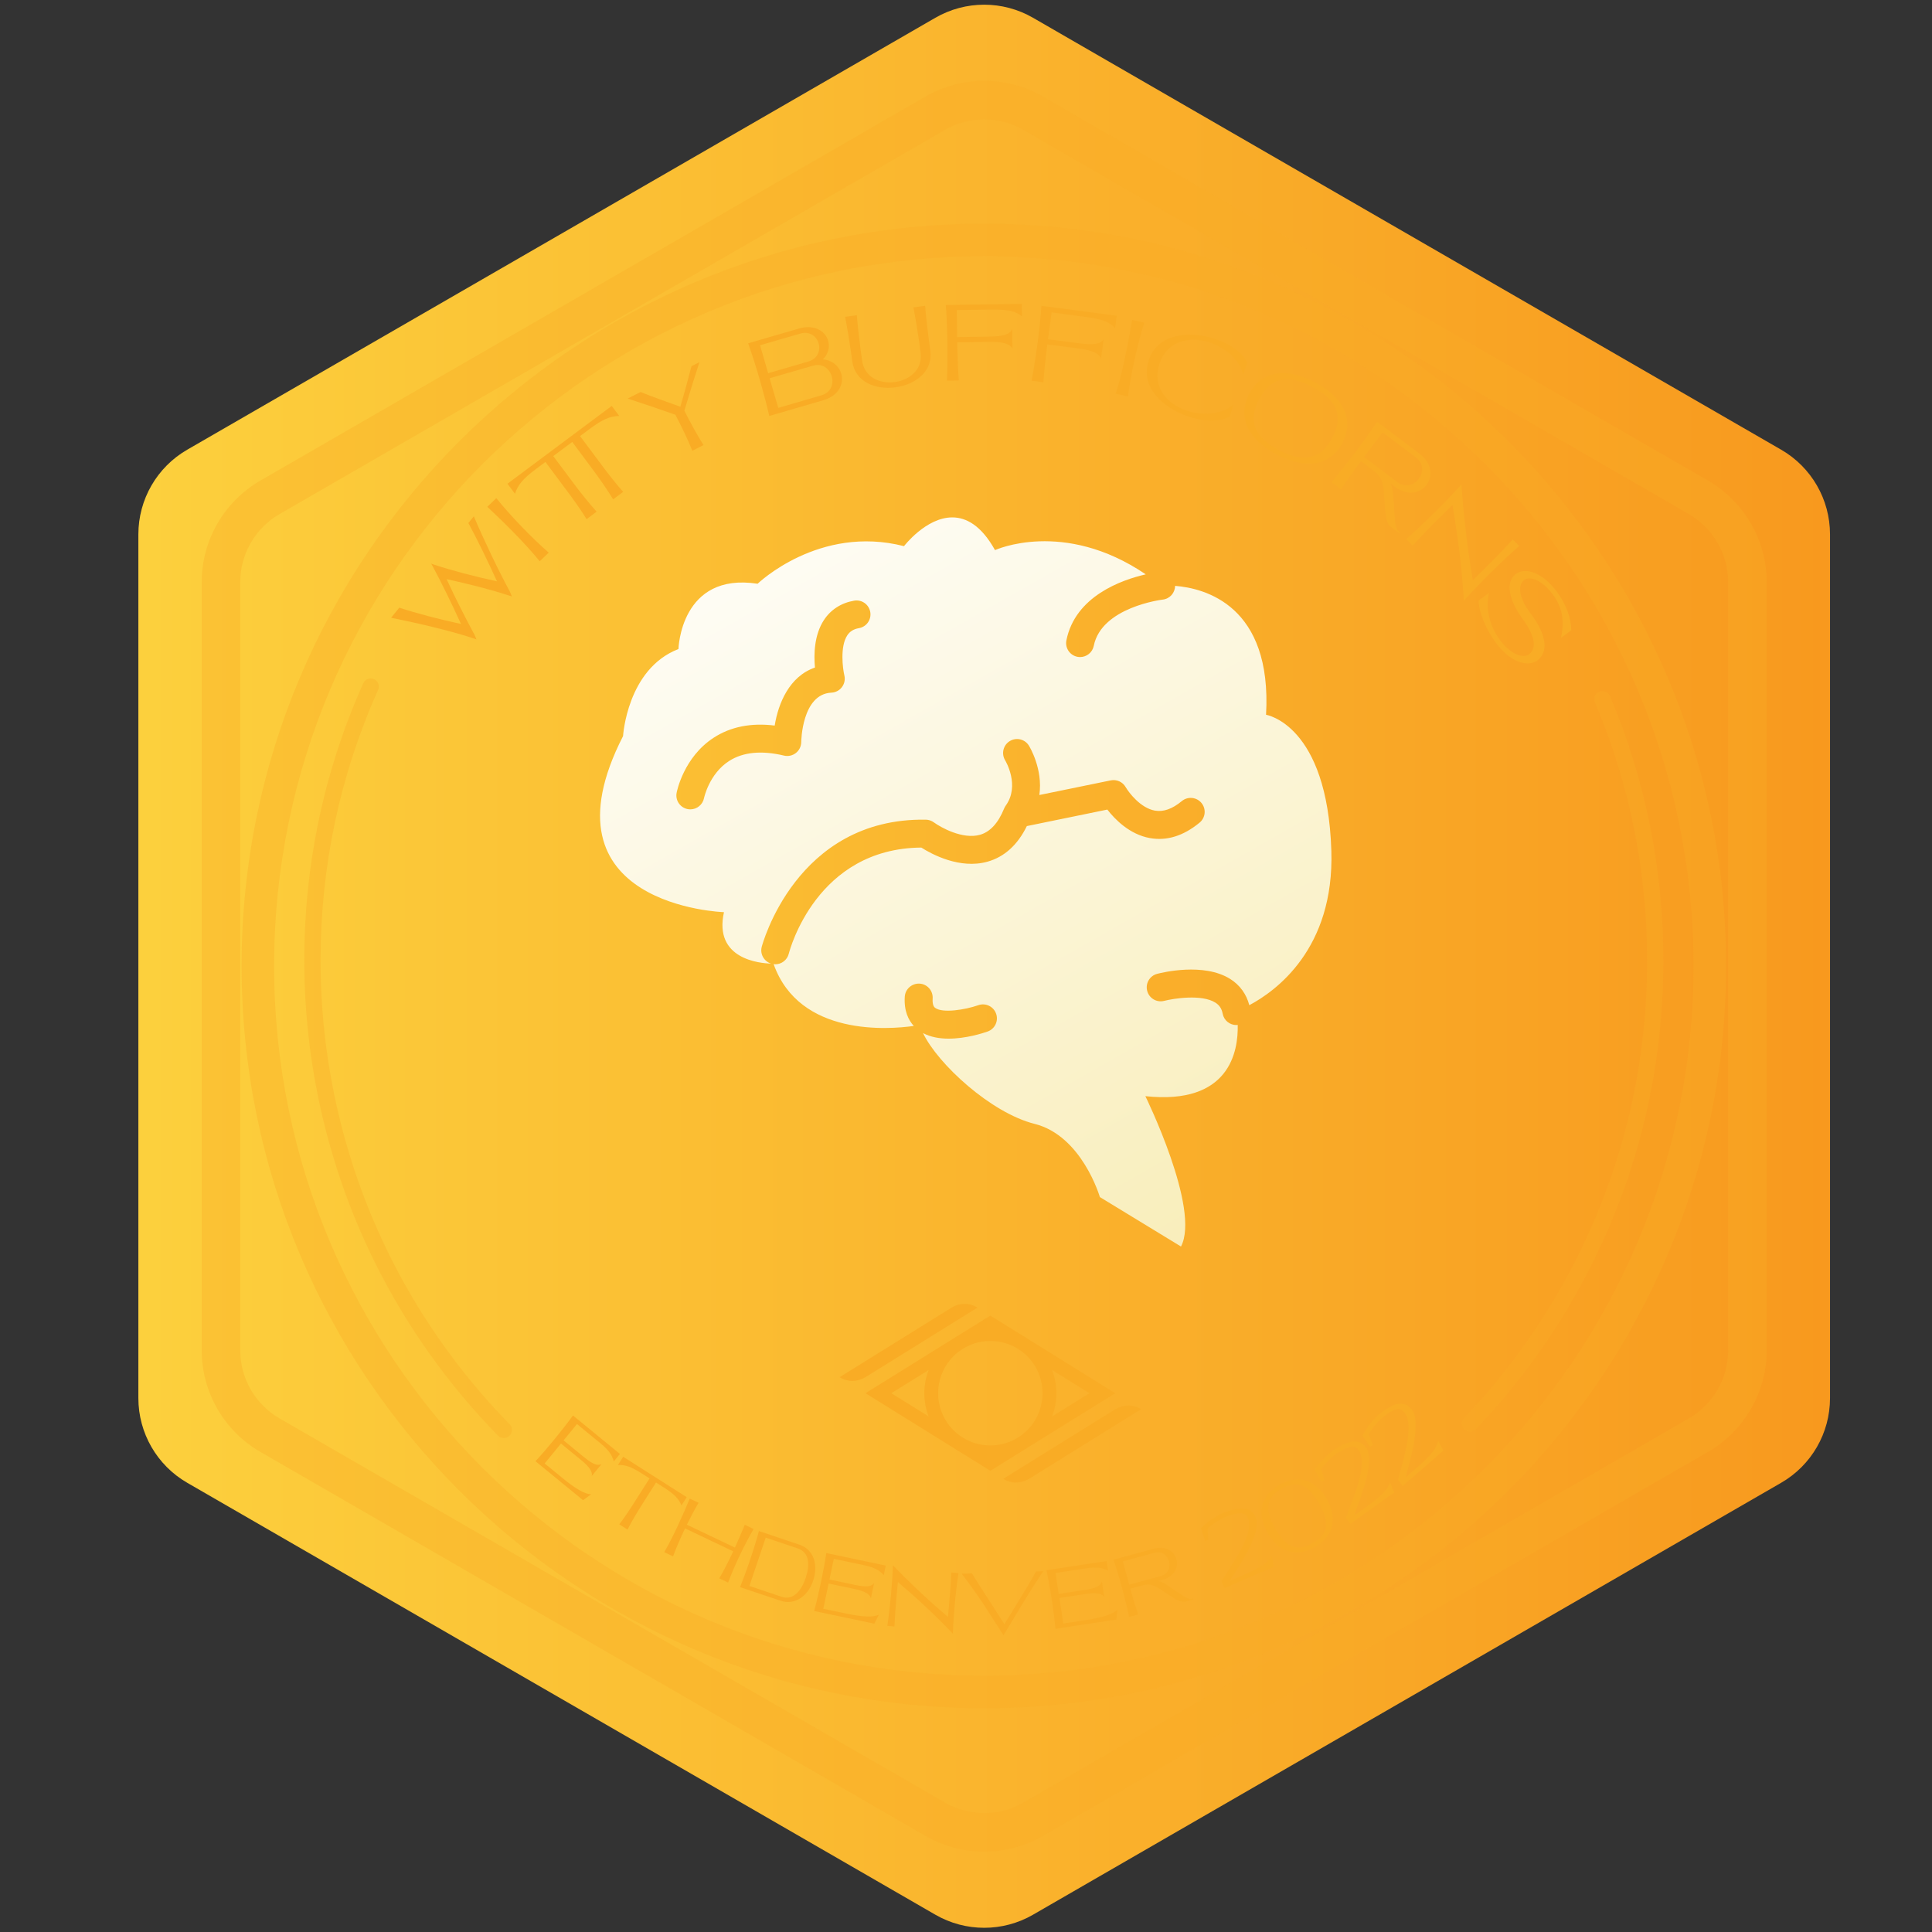 <?xml version="1.0" encoding="UTF-8" standalone="no"?>
<!-- Created with Inkscape (http://www.inkscape.org/) -->

<svg
   version="1.1"
   id="svg2"
   xml:space="preserve"
   width="466.667"
   height="466.667"
   viewBox="0 0 466.667 466.667"
   sodipodi:docname="intellect-gold.svg"
   inkscape:version="1.1 (c4e8f9ed74, 2021-05-24)"
   xmlns:inkscape="http://www.inkscape.org/namespaces/inkscape"
   xmlns:sodipodi="http://sodipodi.sourceforge.net/DTD/sodipodi-0.dtd"
   xmlns="http://www.w3.org/2000/svg"
   xmlns:svg="http://www.w3.org/2000/svg"><rect x="0" y="0" width="466.667" height="466.667" fill="#333333" stroke="none"/><defs
     id="defs6"><linearGradient
       x1="0"
       y1="0"
       x2="1"
       y2="0"
       gradientUnits="userSpaceOnUse"
       gradientTransform="matrix(306.534,0,0,-306.534,25.073,175)"
       spreadMethod="pad"
       id="linearGradient28"><stop
         style="stop-opacity:1;stop-color:#fcd03d"
         offset="0"
         id="stop22" /><stop
         style="stop-opacity:1;stop-color:#fcd03d"
         offset="0.003"
         id="stop24" /><stop
         style="stop-opacity:1;stop-color:#f8991e"
         offset="1"
         id="stop26" /></linearGradient><clipPath
       clipPathUnits="userSpaceOnUse"
       id="clipPath38"><path
         d="M 0,350 H 350 V 0 H 0 Z"
         id="path36" /></clipPath><clipPath
       clipPathUnits="userSpaceOnUse"
       id="clipPath46"><path
         d="M 36.549,335.437 H 320.131 V 14.562 H 36.549 Z"
         id="path44" /></clipPath><linearGradient
       x1="0"
       y1="0"
       x2="1"
       y2="0"
       gradientUnits="userSpaceOnUse"
       gradientTransform="matrix(-108.69,188.257,188.257,108.69,236.145,88.138)"
       spreadMethod="pad"
       id="linearGradient72"><stop
         style="stop-opacity:1;stop-color:#f7eaab"
         offset="0"
         id="stop68" /><stop
         style="stop-opacity:1;stop-color:#ffffff"
         offset="1"
         id="stop70" /></linearGradient><clipPath
       clipPathUnits="userSpaceOnUse"
       id="clipPath82"><path
         d="M 0,350 H 350 V 0 H 0 Z"
         id="path80" /></clipPath><clipPath
       clipPathUnits="userSpaceOnUse"
       id="clipPath90"><path
         d="M 97.034,95.736 H 261.54 V 53.768 H 97.034 Z"
         id="path88" /></clipPath><clipPath
       clipPathUnits="userSpaceOnUse"
       id="clipPath154"><path
         d="m 55.142,227.154 h 37.617 V 89.508 h -37.617 z"
         id="path152" /></clipPath><clipPath
       clipPathUnits="userSpaceOnUse"
       id="clipPath170"><path
         d="m 264.898,224.865 h 36.51 V 90.657 h -36.51 z"
         id="path168" /></clipPath><clipPath
       clipPathUnits="userSpaceOnUse"
       id="clipPath186"><path
         d="M 43.774,309.552 H 312.775 V 40.551 H 43.774 Z"
         id="path184" /></clipPath><clipPath
       clipPathUnits="userSpaceOnUse"
       id="clipPath202"><path
         d="M 70.865,295.024 H 284.725 V 229.877 H 70.865 Z"
         id="path200" /></clipPath><clipPath
       clipPathUnits="userSpaceOnUse"
       id="clipPath270"><path
         d="m 152.142,113.819 h 54.626 V 81.447 h -54.626 z"
         id="path268" /></clipPath></defs><sodipodi:namedview
     id="namedview4"
     pagecolor="#ffffff"
     bordercolor="#666666"
     borderopacity="1.0"
     inkscape:pageshadow="2"
     inkscape:pageopacity="0.0"
     inkscape:pagecheckerboard="0"
     showgrid="false"
     inkscape:zoom="1.9221429"
     inkscape:cx="233.0732"
     inkscape:cy="233.33333"
     inkscape:window-width="1920"
     inkscape:window-height="1038"
     inkscape:window-x="3840"
     inkscape:window-y="42"
     inkscape:window-maximized="1"
     inkscape:current-layer="g8" /><g
     id="g8"
     inkscape:groupmode="layer"
     inkscape:label="medallas (5)"
     transform="matrix(1.333,0,0,-1.333,0,466.667)"><g
       id="g10"><g
         id="g12"><g
           id="g18"><g
             id="g20"><path
               d="M 169.488,346.865 33.926,268.6 c -5.479,-3.163 -8.853,-9.009 -8.853,-15.334 v 0 -156.532 c 0,-6.326 3.374,-12.171 8.853,-15.334 v 0 L 169.488,3.135 c 5.477,-3.164 12.227,-3.164 17.705,0 v 0 L 322.754,81.4 c 5.479,3.163 8.853,9.008 8.853,15.334 v 0 156.532 c 0,6.325 -3.374,12.171 -8.853,15.334 v 0 l -135.561,78.265 c -2.739,1.582 -5.796,2.373 -8.853,2.373 v 0 c -3.056,0 -6.113,-0.791 -8.852,-2.373"
               style="fill:url(#linearGradient28);stroke:none"
               id="path30" /></g></g></g></g><g
       id="g32"
       style="mix-blend-mode:multiply"><g
         id="g34"
         clip-path="url(#clipPath38)"><g
           id="g40"><g
             id="g42" /><g
             id="g54"><g
               clip-path="url(#clipPath46)"
               opacity="0.35"
               id="g52"><g
                 transform="translate(178.34,328.45)"
                 id="g50"><path
                   d="m 0,0 c -2.457,0 -4.913,-0.632 -7.104,-1.897 l -120.591,-69.624 c -4.383,-2.53 -7.106,-7.246 -7.106,-12.306 v -139.245 c 0,-5.061 2.723,-9.777 7.106,-12.307 l 120.591,-69.623 c 4.38,-2.529 9.826,-2.531 14.208,0 l 120.591,69.623 c 4.383,2.53 7.106,7.246 7.106,12.307 v 139.245 c 0,5.06 -2.723,9.776 -7.106,12.306 L 7.104,-1.897 C 4.914,-0.633 2.457,0 0,0 m 0,-313.888 c -3.665,0 -7.331,0.945 -10.601,2.831 l -120.59,69.623 c -6.538,3.777 -10.6,10.812 -10.6,18.362 v 139.245 c 0,7.55 4.062,14.585 10.6,18.361 l 120.59,69.623 c 6.54,3.773 14.663,3.775 21.202,0 l 120.59,-69.623 c 6.538,-3.776 10.6,-10.811 10.6,-18.361 v -139.245 c 0,-7.55 -4.062,-14.585 -10.6,-18.362 L 10.601,-311.057 C 7.331,-312.943 3.665,-313.888 0,-313.888"
                   style="fill:#f9ac25;fill-opacity:1;fill-rule:nonzero;stroke:none"
                   id="path48" /></g></g></g></g></g></g><g
       id="g56"><g
         id="g58"><g
           id="g64"><g
             id="g66"><path
               d="m 163.81,251.122 c -15.415,3.943 -26.529,-6.813 -26.529,-6.813 v 0 c -13.982,2.151 -14.34,-11.83 -14.34,-11.83 v 0 c -9.321,-3.585 -10.039,-15.774 -10.039,-15.774 v 0 c -15.774,-30.832 18.284,-31.906 18.284,-31.906 v 0 c -1.897,-8.54 6.524,-9.268 8.536,-9.32 v 0 c -1.268,0.398 -2.027,1.71 -1.7,3.014 v 0 c 0.059,0.235 6.179,23.447 29.741,23.068 v 0 c 0.528,-0.009 1.04,-0.182 1.464,-0.496 v 0 c 1.261,-0.922 5.23,-3.133 8.357,-2.242 v 0 c 1.828,0.52 3.295,2.116 4.362,4.744 v 0 c 0.004,0.01 0.012,0.019 0.017,0.031 v 0 c 0.074,0.173 0.161,0.342 0.276,0.501 v 0 c 2.615,3.614 0.004,8.044 -0.109,8.232 v 0 c -0.718,1.191 -0.342,2.746 0.847,3.469 v 0 c 1.185,0.726 2.734,0.36 3.464,-0.824 v 0 c 0.139,-0.225 2.574,-4.264 1.894,-8.948 v 0 l 12.936,2.651 c 1.069,0.221 2.162,-0.272 2.705,-1.223 v 0 c 0.595,-1.021 2.714,-3.794 5.29,-4.253 v 0 c 1.551,-0.276 3.147,0.287 4.884,1.722 v 0 c 1.076,0.891 2.672,0.738 3.561,-0.339 v 0 c 0.89,-1.076 0.739,-2.671 -0.339,-3.561 v 0 c -2.924,-2.415 -5.964,-3.357 -9.033,-2.795 v 0 c -3.664,0.669 -6.312,3.39 -7.686,5.159 v 0 l -14.584,-2.99 c -1.679,-3.423 -4.072,-5.59 -7.129,-6.45 v 0 c -5.02,-1.412 -10.131,1.371 -11.995,2.556 v 0 c -18.933,-0.153 -23.816,-18.454 -24.017,-19.244 v 0 c -0.291,-1.144 -1.321,-1.908 -2.451,-1.908 v 0 c -0.097,0 -0.196,0.025 -0.294,0.036 v 0 c 4.687,-13.215 21.019,-11.832 25.398,-11.206 v 0 c -0.963,1.056 -1.8,2.72 -1.63,5.311 v 0 c 0.092,1.395 1.302,2.432 2.691,2.359 v 0 c 1.393,-0.092 2.449,-1.296 2.358,-2.69 v 0 c -0.084,-1.293 0.32,-1.601 0.452,-1.702 v 0 c 1.323,-1.004 5.396,-0.367 7.829,0.483 v 0 c 1.316,0.464 2.761,-0.233 3.222,-1.55 v 0 c 0.462,-1.317 -0.228,-2.759 -1.543,-3.222 v 0 c -0.86,-0.304 -3.91,-1.292 -7.064,-1.292 v 0 c -1.613,0 -3.251,0.267 -4.64,1.01 v 0 c 2.681,-5.613 12.338,-14.482 20.215,-16.452 v 0 c 8.605,-2.151 11.831,-13.265 11.831,-13.265 v 0 L 214,124.211 c 3.585,6.811 -6.453,27.246 -6.453,27.246 v 0 c 15.279,-1.637 16.852,8.139 16.733,12.909 v 0 c -0.083,-0.008 -0.164,-0.023 -0.245,-0.023 v 0 c -1.19,0 -2.251,0.844 -2.481,2.057 v 0 c -0.176,0.922 -0.582,1.541 -1.319,2.007 v 0 c -2.493,1.579 -7.661,0.74 -9.275,0.321 v 0 c -1.35,-0.354 -2.731,0.46 -3.083,1.808 v 0 c -0.353,1.351 0.452,2.731 1.802,3.086 v 0 c 0.851,0.223 8.451,2.096 13.251,-0.934 v 0 c 1.744,-1.1 2.924,-2.737 3.451,-4.746 v 0 c 4.829,2.562 15.42,10.225 14.866,27.97 v 0 c -0.718,22.944 -11.831,24.653 -11.831,24.653 v 0 c 1.118,19.791 -11.068,22.935 -16.484,23.361 v 0 c -0.012,-1.259 -0.951,-2.343 -2.232,-2.488 v 0 c -0.128,-0.015 -11.099,-1.36 -12.503,-8.379 v 0 c -0.239,-1.203 -1.296,-2.035 -2.477,-2.035 v 0 c -0.165,0 -0.331,0.017 -0.499,0.05 v 0 c -1.37,0.275 -2.257,1.607 -1.985,2.976 v 0 c 1.608,8.038 10.064,10.976 14.38,11.962 v 0 c -14.916,10.107 -27.315,4.392 -27.315,4.392 v 0 c -2.482,4.468 -5.221,5.928 -7.743,5.929 v 0 c -4.764,0 -8.748,-5.211 -8.748,-5.211 m -16.138,-22.001 c -0.221,2.385 -0.144,5.91 1.63,8.615 v 0 c 1.236,1.885 3.127,3.099 5.469,3.508 v 0 c 1.378,0.245 2.687,-0.681 2.926,-2.056 v 0 c 0.241,-1.376 -0.679,-2.686 -2.056,-2.926 v 0 c -0.966,-0.17 -1.635,-0.581 -2.105,-1.294 v 0 c -1.352,-2.052 -0.823,-6.042 -0.531,-7.279 v 0 c 0.174,-0.733 0.012,-1.507 -0.442,-2.109 v 0 c -0.453,-0.601 -1.151,-0.971 -1.903,-1.005 v 0 c -5.366,-0.245 -5.471,-8.865 -5.472,-8.951 v 0 c -0.004,-0.772 -0.36,-1.503 -0.967,-1.98 v 0 c -0.607,-0.476 -1.399,-0.655 -2.149,-0.475 v 0 c -4.076,0.972 -7.422,0.643 -9.944,-0.972 v 0 c -3.632,-2.325 -4.545,-6.687 -4.554,-6.731 v 0 c -0.241,-1.202 -1.299,-2.039 -2.481,-2.039 v 0 c -0.159,0 -0.322,0.015 -0.484,0.047 v 0 c -1.366,0.266 -2.261,1.578 -2.002,2.945 v 0 c 0.05,0.263 1.277,6.464 6.728,9.998 v 0 c 3.066,1.987 6.767,2.723 11.044,2.195 v 0 c 0.646,4.017 2.657,8.925 7.293,10.509"
               style="fill:url(#linearGradient72);stroke:none"
               id="path74" /></g></g></g></g><g
       id="g76"
       style="mix-blend-mode:multiply"><g
         id="g78"
         clip-path="url(#clipPath82)"><g
           id="g84"><g
             id="g86" /><g
             id="g146"><g
               clip-path="url(#clipPath90)"
               id="g144"><g
                 transform="translate(112.332,86.626)"
                 id="g94"><path
                   d="m 0,0 -1.121,-1.369 c -0.31,1.486 -1.463,2.532 -2.608,3.47 -0.221,0.181 -0.439,0.354 -0.655,0.531 l -2.624,2.154 -0.774,0.635 -2.428,-2.964 3.689,-3.021 c 1.549,-1.269 2.44,-1.644 3.185,-1.28 l -1.773,-2.165 c 0.177,0.732 -0.335,1.605 -1.881,2.87 l -3.69,3.022 -2.957,-3.611 3.294,-2.692 c 2.25,-1.844 3.963,-2.881 5.144,-2.889 L -6.686,-8.38 c -1.846,1.513 -3.247,2.664 -4.695,3.851 l -3.917,3.209 c 2.096,2.26 4.986,5.789 6.79,8.289 z"
                   style="fill:#f9ac25;fill-opacity:1;fill-rule:nonzero;stroke:none"
                   id="path92" /></g><g
                 transform="translate(112.923,86.114)"
                 id="g98"><path
                   d="m 0,0 11.516,-7.323 -0.95,-1.493 C 10.058,-7.577 9.247,-6.76 7.32,-5.534 L 5.953,-4.664 3.658,-8.279 C 2.566,-9.975 1.531,-11.748 0.784,-13.194 l -1.493,0.95 c 0.896,1.154 2.033,2.846 3.202,4.721 l 2.294,3.6 -1.388,0.882 C 1.473,-1.815 0.39,-1.434 -0.95,-1.493 Z"
                   style="fill:#f9ac25;fill-opacity:1;fill-rule:nonzero;stroke:none"
                   id="path96" /></g><g
                 transform="translate(120.358,68.834)"
                 id="g102"><path
                   d="M 0,0 C 1.584,2.665 3.452,6.844 4.624,9.705 L 6.228,8.941 C 5.55,7.803 4.82,6.428 4.104,4.972 L 12.812,0.823 C 13.484,2.3 14.101,3.729 14.6,4.953 L 16.203,4.189 C 14.619,1.523 12.651,-2.607 11.58,-5.517 l -1.603,0.764 c 0.808,1.359 1.7,3.12 2.525,4.899 L 3.781,4.301 C 2.938,2.53 2.151,0.724 1.604,-0.765 Z"
                   style="fill:#f9ac25;fill-opacity:1;fill-rule:nonzero;stroke:none"
                   id="path100" /></g><g
                 transform="translate(141.636,60.743)"
                 id="g106"><path
                   d="M 0,0 C 2.189,-0.736 3.647,1.248 4.374,3.457 5.104,5.628 5.129,8.022 2.939,8.758 L 1.454,9.257 -2.886,10.72 -5.834,1.961 Z M 3.208,9.446 C 5.826,8.567 6.644,5.848 5.741,3.014 4.858,0.24 2.489,-1.62 -0.206,-0.714 l -7.323,2.461 c 0.524,1.303 1.116,2.915 1.682,4.565 0.672,1.961 1.301,3.98 1.733,5.599 L 1.682,9.96 Z"
                   style="fill:#f9ac25;fill-opacity:1;fill-rule:nonzero;stroke:none"
                   id="path104" /></g><g
                 transform="translate(160.505,66.398)"
                 id="g110"><path
                   d="m 0,0 -0.365,-1.734 c -0.961,1.177 -2.467,1.575 -3.917,1.88 -0.28,0.059 -0.554,0.112 -0.827,0.169 l -3.326,0.704 -0.98,0.207 -0.789,-3.753 4.672,-0.984 c 1.961,-0.412 2.925,-0.334 3.418,0.333 L -2.69,-5.919 c -0.18,0.732 -1.039,1.271 -2.996,1.682 l -4.671,0.982 -0.962,-4.571 4.169,-0.873 c 2.849,-0.6 4.849,-0.731 5.902,-0.194 l -0.826,-1.636 c -2.338,0.491 -4.113,0.869 -5.947,1.255 l -4.961,1.043 c 0.819,2.975 1.758,7.444 2.208,10.497 z"
                   style="fill:#f9ac25;fill-opacity:1;fill-rule:nonzero;stroke:none"
                   id="path108" /></g><g
                 transform="translate(160.787,55.48)"
                 id="g114"><path
                   d="m 0,0 c 0.475,3.045 0.9,7.584 1,10.664 l 0.01,0.311 C 4.537,7.321 8.096,4.048 10.978,1.623 l 0.23,2.421 c 0.188,1.996 0.329,4.013 0.386,5.627 L 12.895,9.549 C 12.42,6.504 11.994,1.965 11.895,-1.115 L 11.889,-1.437 C 8.376,2.253 5.278,5.065 1.918,7.926 L 1.687,5.504 C 1.5,3.508 1.358,1.492 1.301,-0.122 Z"
                   style="fill:#f9ac25;fill-opacity:1;fill-rule:nonzero;stroke:none"
                   id="path112" /></g><g
                 transform="translate(176.138,64.974)"
                 id="g118"><path
                   d="m 0,0 c 0.51,-0.879 1.184,-1.953 1.986,-3.168 l 3.878,-6.03 3.836,6.269 c 0.713,1.189 1.358,2.304 1.896,3.29 l 1.305,0.041 c -0.93,-1.38 -2.011,-3.066 -3.069,-4.775 l -4.137,-6.833 -3.631,5.661 c -1.304,1.945 -2.72,3.923 -3.93,5.487 z"
                   style="fill:#f9ac25;fill-opacity:1;fill-rule:nonzero;stroke:none"
                   id="path116" /></g><g
                 transform="translate(200.531,67.224)"
                 id="g122"><path
                   d="m 0,0 0.269,-1.755 c -1.316,0.767 -2.869,0.609 -4.335,0.384 -0.285,-0.043 -0.56,-0.089 -0.836,-0.132 l -3.367,-0.511 -0.992,-0.151 0.58,-3.798 4.728,0.723 c 1.984,0.303 2.861,0.717 3.09,1.516 l 0.424,-2.774 c -0.426,0.623 -1.42,0.825 -3.401,0.522 l -4.727,-0.722 0.707,-4.626 4.216,0.648 c 2.884,0.442 4.806,1.022 5.604,1.897 l -0.198,-1.826 c -2.366,-0.363 -4.164,-0.633 -6.02,-0.917 l -5.019,-0.768 c -0.281,3.079 -0.972,7.601 -1.625,10.622 z"
                   style="fill:#f9ac25;fill-opacity:1;fill-rule:nonzero;stroke:none"
                   id="path120" /></g><g
                 transform="translate(204.614,62.931)"
                 id="g126"><path
                   d="M 0,0 5.729,1.564 C 8.466,2.312 7.334,6.543 4.572,5.788 L -1.15,4.229 Z m -0.007,-5.837 c -0.29,1.379 -0.698,3.052 -1.147,4.741 -0.536,2.01 -1.141,4.041 -1.685,5.632 l 7.25,1.976 C 8.88,7.732 10.508,2.098 5.956,0.854 L 5.284,0.671 C 5.817,0.556 6.289,0.309 6.788,-0.024 l 2.953,-1.962 c 0.599,-0.4 1.171,-0.702 1.562,-0.607 l 0.31,0.076 0.065,-0.132 -1.459,-0.399 c -0.448,-0.123 -1.19,-0.011 -2.08,0.575 l -2.637,1.734 c -0.9,0.591 -1.774,0.98 -2.945,0.661 L 0.197,-0.723 C 0.67,-2.406 1.17,-4.058 1.62,-5.393 Z"
                   style="fill:#f9ac25;fill-opacity:1;fill-rule:nonzero;stroke:none"
                   id="path124" /></g><g
                 transform="translate(221.327,63.573)"
                 id="g130"><path
                   d="M 0,0 C 1.624,2.642 6.032,8.471 4.828,11.386 4.301,12.654 3.032,12.495 0.663,11.607 -0.28,11.2 -2.02,10.063 -2.521,9.501 L -2.362,7.454 -2.963,7.292 -3.676,9.643 c 0.844,0.766 2.155,1.918 4.056,2.74 3.098,1.168 4.983,1.166 5.854,-0.851 C 7.463,8.691 2.637,1.938 1.504,0.043 L 4.242,1.23 c 2.669,1.154 4.36,2.226 4.877,3.352 L 9.468,2.588 0.547,-1.264 Z"
                   style="fill:#f9ac25;fill-opacity:1;fill-rule:nonzero;stroke:none"
                   id="path128" /></g><g
                 transform="translate(231.076,73.123)"
                 id="g134"><path
                   d="M 0,0 C 1.888,-3.298 3.833,-4.354 6.775,-2.686 9.715,-1.02 9.814,1.196 7.948,4.511 6.064,7.81 4.112,8.862 1.173,7.195 -1.773,5.525 -1.858,3.317 0,0 M -1.407,-0.776 C -3.527,3.059 -2.385,6.127 0.773,7.917 3.932,9.708 7.15,9.112 9.353,5.324 11.472,1.49 10.33,-1.578 7.172,-3.369 4.014,-5.159 0.794,-4.563 -1.407,-0.776"
                   style="fill:#f9ac25;fill-opacity:1;fill-rule:nonzero;stroke:none"
                   id="path132" /></g><g
                 transform="translate(243.886,75.088)"
                 id="g138"><path
                   d="M 0,0 C 1.034,2.936 4.128,9.587 2.329,12.193 1.544,13.326 0.333,12.901 -1.804,11.53 -2.644,10.931 -4.11,9.447 -4.482,8.789 L -3.895,6.814 -4.45,6.528 -5.646,8.684 c 0.666,0.93 1.708,2.337 3.4,3.546 2.793,1.801 4.642,2.199 5.925,0.405 C 5.484,10.106 2.178,2.46 1.466,0.359 L 3.902,2.104 C 6.276,3.801 7.709,5.21 7.979,6.425 L 8.743,4.541 0.804,-1.125 Z"
                   style="fill:#f9ac25;fill-opacity:1;fill-rule:nonzero;stroke:none"
                   id="path136" /></g><g
                 transform="translate(253.3,81.879)"
                 id="g142"><path
                   d="M 0,0 C 0.744,3.013 3.176,9.91 1.141,12.323 0.253,13.373 -0.908,12.835 -2.897,11.269 -3.673,10.594 -4.986,8.98 -5.292,8.292 L -4.519,6.389 -5.043,6.052 -6.437,8.076 c 0.572,0.987 1.471,2.484 3.034,3.846 2.598,2.055 4.396,2.627 5.841,0.969 C 4.472,10.556 1.924,2.65 1.42,0.498 L 3.67,2.463 C 5.863,4.374 7.149,5.91 7.301,7.142 L 8.24,5.346 0.905,-1.039 Z"
                   style="fill:#f9ac25;fill-opacity:1;fill-rule:nonzero;stroke:none"
                   id="path140" /></g></g></g></g><g
           id="g148"><g
             id="g150" /><g
             id="g162"><g
               clip-path="url(#clipPath154)"
               opacity="0.35"
               id="g160"><g
                 transform="translate(91.285,89.508)"
                 id="g158"><path
                   d="m 0,0 c -0.383,0 -0.765,0.148 -1.054,0.443 -7.986,8.168 -14.792,17.383 -20.227,27.39 -9.723,17.896 -14.863,38.192 -14.863,58.693 0,17.497 3.595,34.403 10.686,50.246 0.332,0.745 1.203,1.079 1.946,0.744 0.743,-0.332 1.076,-1.204 0.743,-1.947 -6.918,-15.463 -10.427,-31.964 -10.427,-49.043 0,-20.01 5.015,-39.82 14.505,-57.287 C -13.386,19.472 -6.743,10.477 1.054,2.504 1.622,1.922 1.612,0.989 1.03,0.42 0.743,0.14 0.372,0 0,0"
                   style="fill:#f9ac25;fill-opacity:1;fill-rule:nonzero;stroke:none"
                   id="path156" /></g></g></g></g><g
           id="g164"><g
             id="g166" /><g
             id="g178"><g
               clip-path="url(#clipPath170)"
               opacity="0.35"
               id="g176"><g
                 transform="translate(266.371,90.657)"
                 id="g174"><path
                   d="M 0,0 C -0.365,0 -0.731,0.135 -1.017,0.407 -1.605,0.968 -1.628,1.9 -1.066,2.49 c 8.316,8.729 15.25,18.609 20.608,29.364 8.326,16.709 12.547,34.718 12.547,53.524 0,16.226 -3.178,31.965 -9.444,46.781 -0.317,0.75 0.034,1.614 0.783,1.932 0.751,0.317 1.614,-0.034 1.931,-0.783 C 31.78,118.125 35.036,102 35.036,85.378 35.036,66.111 30.711,47.661 22.181,30.54 16.69,19.521 9.587,9.399 1.066,0.457 0.777,0.153 0.389,0 0,0"
                   style="fill:#f9ac25;fill-opacity:1;fill-rule:nonzero;stroke:none"
                   id="path172" /></g></g></g></g><g
           id="g180"><g
             id="g182" /><g
             id="g194"><g
               clip-path="url(#clipPath186)"
               opacity="0.35"
               id="g192"><g
                 transform="translate(178.275,303.658)"
                 id="g190"><path
                   d="m 0,0 c -70.914,0 -128.606,-57.692 -128.606,-128.605 0,-70.915 57.692,-128.607 128.606,-128.607 70.913,0 128.605,57.692 128.605,128.606 C 128.605,-57.692 70.913,0 0,0 m 0,-263.106 c -74.164,0 -134.501,60.336 -134.501,134.501 0,74.163 60.337,134.5 134.501,134.5 74.163,0 134.5,-60.337 134.5,-134.501 0,-74.164 -60.337,-134.5 -134.5,-134.5"
                   style="fill:#f9ac25;fill-opacity:1;fill-rule:nonzero;stroke:none"
                   id="path188" /></g></g></g></g><g
           id="g196"><g
             id="g198" /><g
             id="g262"><g
               clip-path="url(#clipPath202)"
               id="g260"><g
                 transform="translate(85.57,234.487)"
                 id="g206"><path
                   d="m 0,0 c -3.993,1.325 -10.341,2.79 -14.704,3.66 l 1.488,1.825 C -10.173,4.48 -5.91,3.368 -2.035,2.534 -3.666,6.119 -5.642,10.187 -7.19,13.031 l -0.241,0.436 0.563,-0.199 c 3.062,-1.021 7.469,-2.172 11.361,-3.009 -1.637,3.61 -3.639,7.7 -5.191,10.572 l 0.99,1.214 C 2.022,17.938 4.798,12.11 6.833,8.377 L 7.184,7.527 6.348,7.781 C 3.393,8.767 -0.863,9.833 -4.641,10.659 -3.038,7.143 -1.061,3.308 0.435,0.532 l 0.33,-0.794 z"
                   style="fill:#f9ac25;fill-opacity:1;fill-rule:nonzero;stroke:none"
                   id="path204" /></g><g
                 transform="translate(97.799,248.381)"
                 id="g210"><path
                   d="m 0,0 c -2.467,3.086 -6.61,7.19 -9.497,9.872 l 1.631,1.569 c 2.467,-3.086 6.51,-7.288 9.497,-9.873 z"
                   style="fill:#f9ac25;fill-opacity:1;fill-rule:nonzero;stroke:none"
                   id="path208" /></g><g
                 transform="translate(91.958,262.435)"
                 id="g214"><path
                   d="m 0,0 18.893,14.099 1.355,-1.818 C 18.532,12.236 17.185,11.639 14.84,9.889 L 13.152,8.63 16.427,4.25 C 18.1,1.967 19.712,-0.085 20.968,-1.475 L 19.151,-2.83 C 18.059,-1.055 16.567,1.112 15.01,3.174 L 11.734,7.571 8.294,5.004 11.578,0.612 c 1.532,-2.079 3.186,-4.126 4.576,-5.678 l -1.817,-1.356 c -0.974,1.6 -2.482,3.73 -4.194,5.983 L 6.876,3.946 5.188,2.687 C 2.844,0.937 1.895,-0.186 1.355,-1.816 Z"
                   style="fill:#f9ac25;fill-opacity:1;fill-rule:nonzero;stroke:none"
                   id="path212" /></g><g
                 transform="translate(124.012,275.67)"
                 id="g218"><path
                   d="M 0,0 C 1.133,-2.268 2.377,-4.501 3.464,-6.234 L 1.44,-7.26 c -0.763,1.919 -1.88,4.245 -3.06,6.518 -3.042,1.074 -6.115,2.122 -8.651,2.94 l 2.342,1.187 c 1.977,-0.82 4.618,-1.725 7.2,-2.671 0.776,2.642 1.47,5.244 2.014,7.341 L 2.734,8.789 C 1.914,6.314 0.977,3.313 0.089,0.293 Z"
                   style="fill:#f9ac25;fill-opacity:1;fill-rule:nonzero;stroke:none"
                   id="path216" /></g><g
                 transform="translate(139.459,281.543)"
                 id="g222"><path
                   d="m 0,0 1.567,-5.365 7.85,2.285 c 3.472,1.011 1.939,6.381 -1.565,5.36 z M -0.267,0.916 7.005,3.033 C 10.472,4.042 9.037,9.111 5.527,8.09 L -1.736,5.98 Z m -3.628,5.419 1.857,0.541 7.345,2.133 c 4.672,1.36 6.918,-3.049 4.344,-5.582 4.086,-0.343 5.099,-5.943 0.07,-7.406 L 1.718,-6.315 1.717,-6.311 -0.062,-6.828 c -0.4,1.751 -0.956,3.875 -1.565,6.019 -0.727,2.551 -1.54,5.128 -2.268,7.144"
                   style="fill:#f9ac25;fill-opacity:1;fill-rule:nonzero;stroke:none"
                   id="path220" /></g><g
                 transform="translate(155.264,292.975)"
                 id="g226"><path
                   d="m 0,0 c 0.141,-1.79 0.38,-3.968 0.67,-6.178 l 0.27,-1.92 c 0.357,-3.17 3.24,-4.373 5.918,-4.024 2.702,0.373 5.197,2.314 4.677,5.487 l -0.26,1.921 c -0.319,2.206 -0.678,4.367 -1.028,6.128 l 2.129,0.294 c 0.141,-1.79 0.38,-3.967 0.671,-6.183 l 0.266,-1.961 c 0.523,-3.79 -2.761,-6.149 -6.307,-6.638 -3.537,-0.489 -7.311,0.922 -7.83,4.687 l -0.277,1.959 c -0.32,2.212 -0.678,4.372 -1.028,6.134 z"
                   style="fill:#f9ac25;fill-opacity:1;fill-rule:nonzero;stroke:none"
                   id="path224" /></g><g
                 transform="translate(185.154,295.024)"
                 id="g230"><path
                   d="m 0,0 0.034,-2.264 c -1.189,0.936 -2.304,1.281 -6.018,1.225 l -4.815,-0.068 -0.979,-0.015 0.069,-4.9 5.804,0.088 c 2.56,0.038 3.739,0.409 4.167,1.379 l 0.054,-3.58 c -0.43,0.863 -1.652,1.291 -4.207,1.252 l -5.803,-0.094 0.01,-0.697 c 0.049,-2.223 0.143,-4.417 0.276,-6.207 l -2.149,-0.033 c 0.078,1.794 0.105,3.989 0.086,6.218 -0.025,2.651 -0.127,5.35 -0.295,7.487 z"
                   style="fill:#f9ac25;fill-opacity:1;fill-rule:nonzero;stroke:none"
                   id="path228" /></g><g
                 transform="translate(202.361,292.872)"
                 id="g234"><path
                   d="m 0,0 -0.296,-2.243 c -1.04,1.098 -2.092,1.601 -5.772,2.087 l -4.77,0.635 -0.971,0.127 -0.645,-4.854 5.751,-0.759 c 2.537,-0.334 3.757,-0.14 4.32,0.757 l -0.468,-3.547 c -0.299,0.915 -1.444,1.517 -3.976,1.851 l -5.751,0.753 -0.092,-0.692 c -0.275,-2.205 -0.502,-4.386 -0.632,-6.177 l -2.129,0.282 c 0.338,1.761 0.685,3.927 0.992,6.134 0.361,2.625 0.654,5.308 0.799,7.445 z"
                   style="fill:#f9ac25;fill-opacity:1;fill-rule:nonzero;stroke:none"
                   id="path232" /></g><g
                 transform="translate(202.183,278.738)"
                 id="g238"><path
                   d="M 0,0 C 1.202,3.762 2.323,9.483 2.957,13.371 L 5.166,12.883 C 3.965,9.12 2.705,3.429 2.209,-0.489 Z"
                   style="fill:#f9ac25;fill-opacity:1;fill-rule:nonzero;stroke:none"
                   id="path236" /></g><g
                 transform="translate(220.082,288.706)"
                 id="g242"><path
                   d="m 0,0 c 2.727,-0.889 5.062,-2.494 5.911,-4.33 l -0.71,-2.178 c -0.674,2.73 -3.245,4.909 -6.096,5.838 -3.801,1.239 -7.769,0.202 -9.106,-3.9 -1.342,-4.118 1.289,-7.262 5.086,-8.499 2.852,-0.93 6.19,-0.67 8.346,1.127 l -0.71,-2.179 c -1.768,-0.983 -4.601,-0.904 -7.338,-0.013 l -0.224,0.073 c -4.522,1.559 -8.673,5.294 -7.099,10.123 1.587,4.872 7.252,5.44 11.839,3.971 z"
                   style="fill:#f9ac25;fill-opacity:1;fill-rule:nonzero;stroke:none"
                   id="path240" /></g><g
                 transform="translate(237.801,279.988)"
                 id="g246"><path
                   d="m 0,0 c -4.631,2.435 -7.608,1.58 -9.647,-2.245 -1.996,-3.848 -1.012,-6.785 3.62,-9.22 4.622,-2.431 7.617,-1.585 9.647,2.244 C 5.624,-5.377 4.623,-2.431 0,0 m -6.435,-12.271 c -4.968,2.612 -7.264,6.534 -5.01,10.994 2.396,4.385 6.928,4.716 11.897,2.104 4.969,-2.612 7.266,-6.534 5.011,-10.994 -2.396,-4.386 -6.929,-4.717 -11.898,-2.104"
                   style="fill:#f9ac25;fill-opacity:1;fill-rule:nonzero;stroke:none"
                   id="path244" /></g><g
                 transform="translate(247.173,267.275)"
                 id="g250"><path
                   d="m 0,0 6.052,-4.557 c 2.889,-2.174 6.273,2.27 3.356,4.466 L 3.367,4.463 Z m -5.89,-4.551 c 1.162,1.369 2.532,3.087 3.885,4.86 1.607,2.11 3.185,4.305 4.363,6.096 l 7.654,-5.768 c 4.719,-3.553 0.309,-9.595 -4.498,-5.976 l -0.711,0.535 c 0.301,-0.629 0.42,-1.297 0.473,-2.06 l 0.328,-4.51 c 0.064,-0.916 0.208,-1.729 0.608,-2.049 l 0.319,-0.252 -0.084,-0.17 -1.541,1.16 c -0.473,0.357 -0.939,1.192 -1.044,2.547 l -0.311,4.013 c -0.108,1.369 -0.397,2.556 -1.632,3.486 l -2.492,1.876 c -1.33,-1.791 -2.605,-3.585 -3.6,-5.081 z"
                   style="fill:#f9ac25;fill-opacity:1;fill-rule:nonzero;stroke:none"
                   id="path248" /></g><g
                 transform="translate(254.804,252.399)"
                 id="g254"><path
                   d="m 0,0 c 2.968,2.593 7.117,6.688 9.747,9.623 l 0.265,0.296 C 10.463,3.441 11.257,-2.69 12.085,-7.436 l 2.218,2.182 c 1.824,1.801 3.621,3.659 5.004,5.193 l 1.173,-1.188 c -2.968,-2.593 -7.118,-6.688 -9.748,-9.623 l -0.271,-0.311 C 10.056,-4.68 9.334,0.621 8.395,6.187 L 6.178,4.005 C 4.353,2.204 2.557,0.346 1.174,-1.188 Z"
                   style="fill:#f9ac25;fill-opacity:1;fill-rule:nonzero;stroke:none"
                   id="path252" /></g><g
                 transform="translate(281.773,243.298)"
                 id="g258"><path
                   d="M 0,0 C 0.14,-0.165 0.255,-0.329 0.383,-0.503 2.114,-2.856 2.919,-5.306 2.952,-7.426 L 1.07,-8.799 c 0.71,3.085 0.227,5.571 -1.436,7.831 -0.099,0.134 -0.19,0.267 -0.306,0.399 -1.853,2.289 -3.924,3.028 -4.911,2.252 -1.44,-1.135 -0.582,-3.707 1.013,-5.874 0.068,-0.093 0.128,-0.174 0.2,-0.264 0.088,-0.11 0.168,-0.22 0.251,-0.333 2,-2.717 3.266,-6.142 1.049,-7.998 -1.554,-1.293 -4.624,-0.704 -7.283,2.638 -0.136,0.168 -0.268,0.338 -0.399,0.516 -1.791,2.435 -3.051,5.485 -3.087,7.609 l 1.883,1.373 c -0.698,-3.077 0.254,-6.191 1.968,-8.52 0.103,-0.142 0.198,-0.277 0.314,-0.41 1.847,-2.281 3.981,-2.986 5.015,-2.156 1.586,1.266 0.652,3.84 -1.124,6.254 -1.976,2.684 -3.628,6.386 -1.362,8.228 C -5.632,3.96 -2.644,3.322 0,0"
                   style="fill:#f9ac25;fill-opacity:1;fill-rule:nonzero;stroke:none"
                   id="path256" /></g></g></g></g><g
           id="g264"><g
             id="g266" /><g
             id="g286"><g
               clip-path="url(#clipPath270)"
               id="g284"><g
                 transform="translate(190.646,101.83)"
                 id="g274"><path
                   d="M 0,0 6.764,-4.2 0,-8.408 C 0.491,-7.1 0.78,-5.683 0.78,-4.2 0.78,-2.718 0.491,-1.309 0,0 m -22.374,0 c -0.491,-1.309 -0.78,-2.726 -0.78,-4.2 0,-1.483 0.281,-2.893 0.78,-4.201 l -6.764,4.201 z m 11.186,5.264 c 5.241,0 9.454,-4.222 9.454,-9.464 0,-5.242 -4.221,-9.457 -9.454,-9.457 -5.239,0 -9.458,4.222 -9.458,9.457 0,5.234 4.227,9.464 9.458,9.464 m 0,4.598 -1.169,-0.722 -4.633,-2.878 c -0.332,-0.188 -0.651,-0.383 -0.961,-0.6 l -15.862,-9.862 15.862,-9.855 c 0.318,-0.217 0.643,-0.42 0.982,-0.607 l 5.789,-3.594 5.695,3.543 c 0.014,0.007 0.029,0.022 0.044,0.028 0.353,0.196 0.7,0.413 1.033,0.644 L 11.447,-4.2 -4.416,5.654 C -4.733,5.871 -5.059,6.081 -5.398,6.27 Z"
                   style="fill:#f9ac25;fill-opacity:1;fill-rule:nonzero;stroke:none"
                   id="path272" /></g><g
                 transform="translate(204.419,95.395)"
                 id="g278"><path
                   d="m 0,0 c -0.729,-0.007 -1.524,-0.202 -2.326,-0.672 l -20.293,-12.602 0.202,-0.123 c 0.571,-0.333 1.323,-0.565 2.154,-0.55 0.73,0.008 1.525,0.203 2.326,0.673 l 3.99,2.479 16.297,10.13 -0.21,0.13 C 1.568,-0.217 0.831,0.008 0,0"
                   style="fill:#f9ac25;fill-opacity:1;fill-rule:nonzero;stroke:none"
                   id="path276" /></g><g
                 transform="translate(174.761,113.818)"
                 id="g282"><path
                   d="m 0,0 c -0.729,-0.007 -1.524,-0.202 -2.326,-0.673 l -3.989,-2.479 -16.304,-10.13 c 1.055,-0.708 2.84,-1.071 4.682,0 L 2.356,-0.68 2.154,-0.557 C 1.583,-0.217 0.839,0.015 0,0"
                   style="fill:#f9ac25;fill-opacity:1;fill-rule:nonzero;stroke:none"
                   id="path280" /></g></g></g></g></g></g></g></svg>
